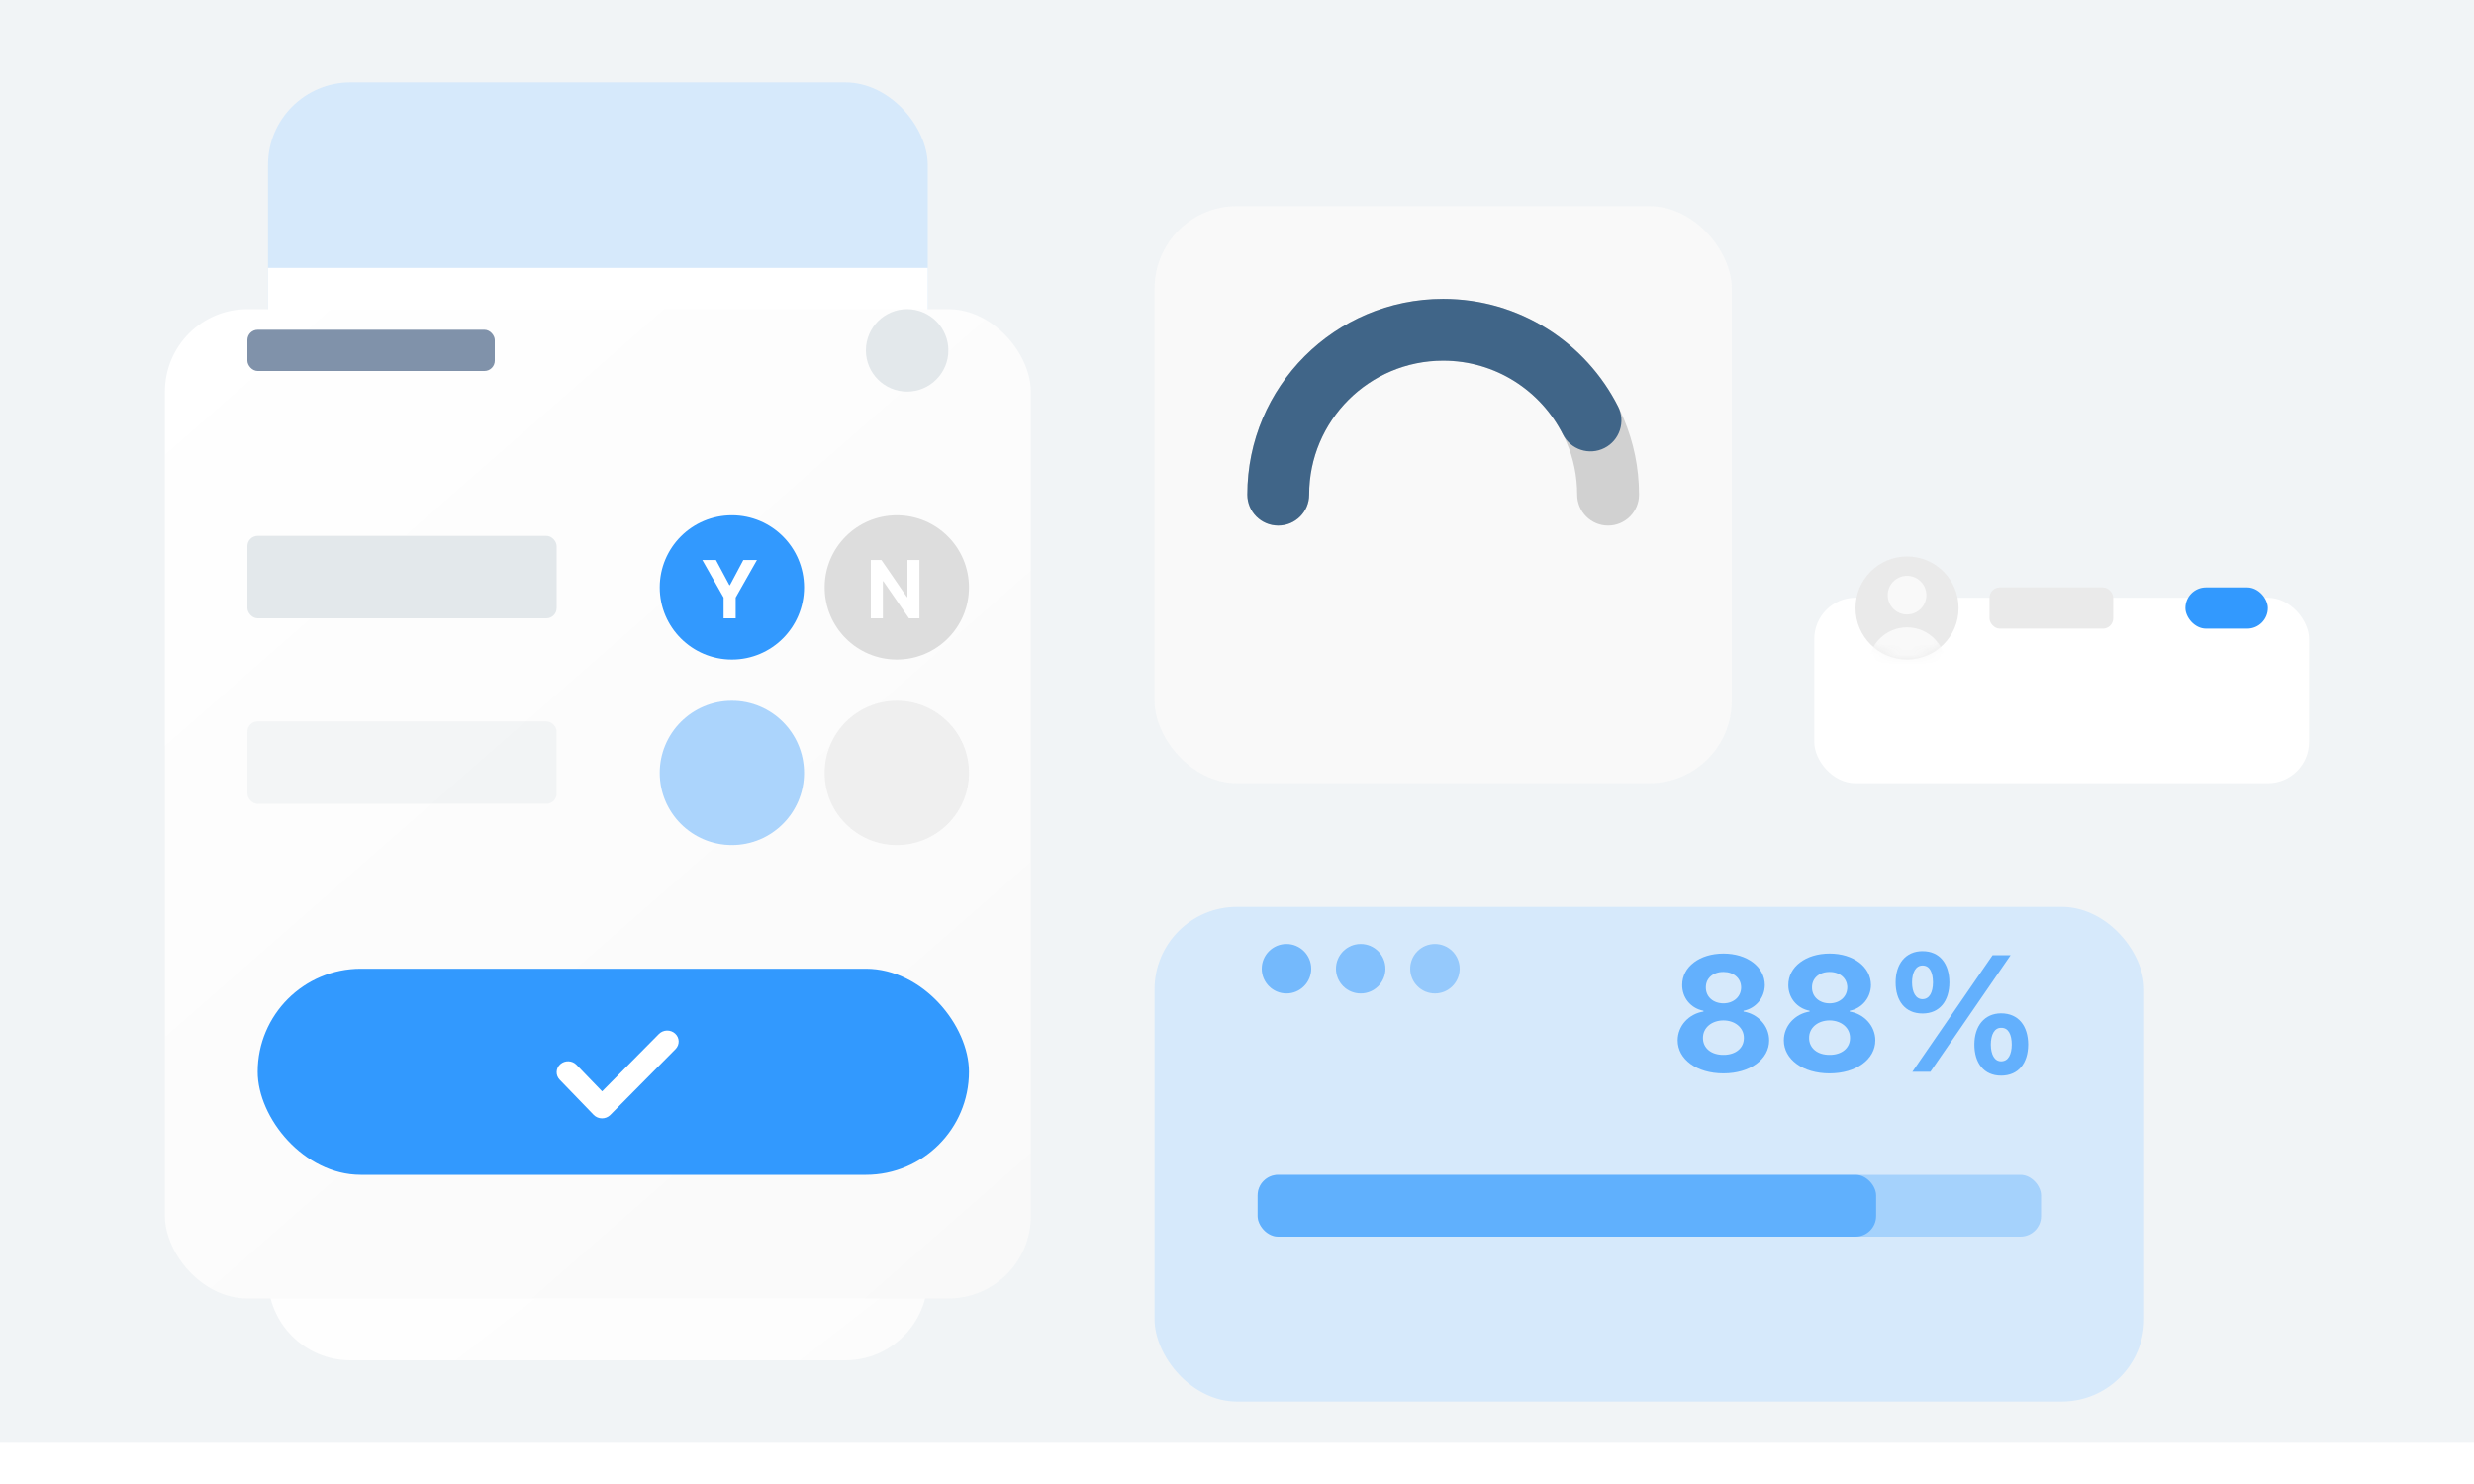 <svg width="240" height="144" viewBox="0 0 240 144" fill="none" xmlns="http://www.w3.org/2000/svg">
<rect width="240" height="140" fill="#F1F4F6"/>
<g filter="url(#filter0_d_286_5225)">
<rect x="112" y="12" width="56" height="56" rx="8" fill="#F9F9F9"/>
</g>
<path fill-rule="evenodd" clip-rule="evenodd" d="M140 35C132.82 35 127 40.82 127 48C127 49.657 125.657 51 124 51C122.343 51 121 49.657 121 48C121 37.507 129.507 29 140 29C150.493 29 159 37.507 159 48C159 49.657 157.657 51 156 51C154.343 51 153 49.657 153 48C153 40.82 147.18 35 140 35Z" fill="#D1D1D1"/>
<path fill-rule="evenodd" clip-rule="evenodd" d="M140 35C132.82 35 127 40.82 127 48C127 49.657 125.657 51 124 51C122.343 51 121 49.657 121 48C121 37.507 129.507 29 140 29C147.422 29 153.845 33.257 156.97 39.448C157.717 40.927 157.123 42.732 155.644 43.478C154.165 44.225 152.361 43.631 151.614 42.152C149.47 37.903 145.071 35 140 35Z" fill="#406588"/>
<g filter="url(#filter1_d_286_5225)">
<rect x="176" y="50" width="48" height="18" rx="4" fill="white"/>
</g>
<rect x="212" y="57" width="8" height="4" rx="2" fill="#3299FE"/>
<circle cx="185" cy="59" r="5" fill="#EAEAEA"/>
<mask id="mask0_286_5225" style="mask-type:alpha" maskUnits="userSpaceOnUse" x="180" y="54" width="10" height="10">
<circle cx="185" cy="59" r="5" fill="#EAEAEA"/>
</mask>
<g mask="url(#mask0_286_5225)">
<path fill-rule="evenodd" clip-rule="evenodd" d="M185 59.625C186.036 59.625 186.875 58.786 186.875 57.75C186.875 56.715 186.036 55.875 185 55.875C183.964 55.875 183.125 56.715 183.125 57.75C183.125 58.786 183.964 59.625 185 59.625ZM185 60.875C182.929 60.875 181.25 62.554 181.25 64.625V65.32C181.25 65.627 181.499 65.875 181.806 65.875H188.194C188.501 65.875 188.75 65.627 188.75 65.32V64.625C188.75 62.554 187.071 60.875 185 60.875Z" fill="#F9F9F9"/>
</g>
<rect x="193" y="57" width="12" height="4" rx="1" fill="#EAEAEA"/>
<rect x="26" y="8" width="64" height="100" rx="8" fill="#D6E9FB"/>
<path d="M26 26H90V124C90 128.418 86.418 132 82 132H34C29.582 132 26 128.418 26 124V26Z" fill="url(#paint0_linear_286_5225)"/>
<g filter="url(#filter2_d_286_5225)">
<rect x="16" y="22" width="84" height="96" rx="8" fill="url(#paint1_linear_286_5225)"/>
</g>
<circle cx="88" cy="34" r="4" fill="#E3E8EB"/>
<rect x="24" y="32" width="24" height="4" rx="1" fill="#8092AA"/>
<rect x="24" y="52" width="30" height="8" rx="1" fill="#E3E8EB"/>
<rect opacity="0.4" x="24" y="70" width="30" height="8" rx="1" fill="#E3E8EB"/>
<circle cx="71" cy="57" r="7" fill="#3299FE"/>
<circle opacity="0.4" cx="71" cy="75" r="7" fill="#3299FE"/>
<circle cx="87" cy="57" r="7" fill="#DDDDDD"/>
<circle opacity="0.4" cx="87" cy="75" r="7" fill="#DDDDDD"/>
<path d="M68.133 54.344L70.195 57.984V60H71.367V57.984L73.43 54.344H72.109L70.812 56.781H70.758L69.453 54.344H68.133Z" fill="white"/>
<path d="M89.195 54.344H88.031V57.938H87.977L85.508 54.344H84.477V60H85.648V56.406H85.695L88.18 60H89.195V54.344Z" fill="white"/>
<rect x="25" y="94" width="69" height="20" rx="10" fill="#3299FE"/>
<path fill-rule="evenodd" clip-rule="evenodd" d="M65.492 100.293C65.936 100.698 65.954 101.372 65.532 101.799L59.205 108.189C58.993 108.402 58.7 108.522 58.393 108.52C58.087 108.518 57.794 108.395 57.586 108.179L54.296 104.771C53.879 104.339 53.906 103.666 54.355 103.266C54.805 102.866 55.507 102.892 55.924 103.323L58.41 105.899L63.923 100.331C64.345 99.905 65.048 99.888 65.492 100.293Z" fill="white"/>
<g filter="url(#filter3_d_286_5225)">
<rect x="112" y="80" width="96" height="48" rx="8" fill="#D6E9FB"/>
</g>
<rect opacity="0.3" x="122" y="114" width="76" height="6" rx="2" fill="#3299FE"/>
<rect opacity="0.6" x="122" y="114" width="60" height="6" rx="2" fill="#3299FE"/>
<g opacity="0.6">
<ellipse opacity="0.65" cx="139.201" cy="94" rx="2.4" ry="2.4" fill="#3299FE"/>
<circle opacity="0.85" cx="132" cy="94" r="2.4" fill="#3299FE"/>
<ellipse cx="124.8" cy="94" rx="2.4" ry="2.4" fill="#3299FE"/>
</g>
<g opacity="0.7">
<path d="M167.188 104.156C169.766 104.156 171.625 102.797 171.625 100.953C171.625 99.531 170.516 98.375 169.141 98.156V98.078C170.328 97.844 171.195 96.82 171.203 95.578C171.195 93.82 169.5 92.531 167.188 92.531C164.875 92.531 163.18 93.82 163.188 95.578C163.18 96.82 164.023 97.844 165.25 98.078V98.156C163.844 98.375 162.75 99.531 162.75 100.953C162.75 102.797 164.602 104.156 167.188 104.156ZM165.203 100.719C165.195 99.734 166.039 99.023 167.188 99.016C168.336 99.023 169.18 99.742 169.172 100.719C169.18 101.688 168.383 102.367 167.188 102.359C165.992 102.367 165.195 101.688 165.203 100.719ZM165.484 95.812C165.477 94.93 166.172 94.312 167.188 94.312C168.195 94.312 168.898 94.93 168.906 95.812C168.898 96.719 168.18 97.352 167.188 97.359C166.188 97.352 165.477 96.719 165.484 95.812Z" fill="#3299FE"/>
<path d="M177.484 104.156C180.062 104.156 181.922 102.797 181.922 100.953C181.922 99.531 180.812 98.375 179.438 98.156V98.078C180.625 97.844 181.492 96.82 181.5 95.578C181.492 93.82 179.797 92.531 177.484 92.531C175.172 92.531 173.477 93.82 173.484 95.578C173.477 96.82 174.32 97.844 175.547 98.078V98.156C174.141 98.375 173.047 99.531 173.047 100.953C173.047 102.797 174.898 104.156 177.484 104.156ZM175.5 100.719C175.492 99.734 176.336 99.023 177.484 99.016C178.633 99.023 179.477 99.742 179.469 100.719C179.477 101.688 178.68 102.367 177.484 102.359C176.289 102.367 175.492 101.688 175.5 100.719ZM175.781 95.812C175.773 94.93 176.469 94.312 177.484 94.312C178.492 94.312 179.195 94.93 179.203 95.812C179.195 96.719 178.477 97.352 177.484 97.359C176.484 97.352 175.773 96.719 175.781 95.812Z" fill="#3299FE"/>
<path d="M186.5 98.344C188.172 98.344 189.102 97.125 189.109 95.328C189.102 93.539 188.195 92.297 186.5 92.297C184.852 92.297 183.891 93.539 183.891 95.328C183.891 97.109 184.805 98.344 186.5 98.344ZM185.484 95.328C185.492 94.367 185.836 93.695 186.5 93.688C187.203 93.688 187.508 94.352 187.516 95.328C187.508 96.305 187.172 96.945 186.5 96.953C185.844 96.945 185.492 96.305 185.484 95.328ZM185.516 104H187.266L195.047 92.688H193.297L185.516 104ZM191.531 101.359C191.531 103.141 192.445 104.375 194.125 104.375C195.812 104.375 196.742 103.156 196.75 101.359C196.742 99.57 195.836 98.336 194.125 98.328C192.492 98.336 191.531 99.57 191.531 101.359ZM193.125 101.359C193.133 100.398 193.469 99.727 194.125 99.734C194.836 99.719 195.148 100.383 195.156 101.359C195.148 102.336 194.812 102.984 194.125 102.984C193.484 102.984 193.133 102.336 193.125 101.359Z" fill="#3299FE"/>
</g>
<defs>
<filter id="filter0_d_286_5225" x="104" y="12" width="72" height="72" filterUnits="userSpaceOnUse" color-interpolation-filters="sRGB">
<feFlood flood-opacity="0" result="BackgroundImageFix"/>
<feColorMatrix in="SourceAlpha" type="matrix" values="0 0 0 0 0 0 0 0 0 0 0 0 0 0 0 0 0 0 127 0" result="hardAlpha"/>
<feMorphology radius="8" operator="erode" in="SourceAlpha" result="effect1_dropShadow_286_5225"/>
<feOffset dy="8"/>
<feGaussianBlur stdDeviation="8"/>
<feComposite in2="hardAlpha" operator="out"/>
<feColorMatrix type="matrix" values="0 0 0 0 0 0 0 0 0 0 0 0 0 0 0 0 0 0 0.16 0"/>
<feBlend mode="normal" in2="BackgroundImageFix" result="effect1_dropShadow_286_5225"/>
<feBlend mode="normal" in="SourceGraphic" in2="effect1_dropShadow_286_5225" result="shape"/>
</filter>
<filter id="filter1_d_286_5225" x="168" y="50" width="64" height="34" filterUnits="userSpaceOnUse" color-interpolation-filters="sRGB">
<feFlood flood-opacity="0" result="BackgroundImageFix"/>
<feColorMatrix in="SourceAlpha" type="matrix" values="0 0 0 0 0 0 0 0 0 0 0 0 0 0 0 0 0 0 127 0" result="hardAlpha"/>
<feMorphology radius="8" operator="erode" in="SourceAlpha" result="effect1_dropShadow_286_5225"/>
<feOffset dy="8"/>
<feGaussianBlur stdDeviation="8"/>
<feComposite in2="hardAlpha" operator="out"/>
<feColorMatrix type="matrix" values="0 0 0 0 0 0 0 0 0 0 0 0 0 0 0 0 0 0 0.25 0"/>
<feBlend mode="normal" in2="BackgroundImageFix" result="effect1_dropShadow_286_5225"/>
<feBlend mode="normal" in="SourceGraphic" in2="effect1_dropShadow_286_5225" result="shape"/>
</filter>
<filter id="filter2_d_286_5225" x="8" y="22" width="100" height="112" filterUnits="userSpaceOnUse" color-interpolation-filters="sRGB">
<feFlood flood-opacity="0" result="BackgroundImageFix"/>
<feColorMatrix in="SourceAlpha" type="matrix" values="0 0 0 0 0 0 0 0 0 0 0 0 0 0 0 0 0 0 127 0" result="hardAlpha"/>
<feMorphology radius="8" operator="erode" in="SourceAlpha" result="effect1_dropShadow_286_5225"/>
<feOffset dy="8"/>
<feGaussianBlur stdDeviation="8"/>
<feComposite in2="hardAlpha" operator="out"/>
<feColorMatrix type="matrix" values="0 0 0 0 0 0 0 0 0 0 0 0 0 0 0 0 0 0 0.16 0"/>
<feBlend mode="normal" in2="BackgroundImageFix" result="effect1_dropShadow_286_5225"/>
<feBlend mode="normal" in="SourceGraphic" in2="effect1_dropShadow_286_5225" result="shape"/>
</filter>
<filter id="filter3_d_286_5225" x="104" y="80" width="112" height="64" filterUnits="userSpaceOnUse" color-interpolation-filters="sRGB">
<feFlood flood-opacity="0" result="BackgroundImageFix"/>
<feColorMatrix in="SourceAlpha" type="matrix" values="0 0 0 0 0 0 0 0 0 0 0 0 0 0 0 0 0 0 127 0" result="hardAlpha"/>
<feMorphology radius="8" operator="erode" in="SourceAlpha" result="effect1_dropShadow_286_5225"/>
<feOffset dy="8"/>
<feGaussianBlur stdDeviation="8"/>
<feComposite in2="hardAlpha" operator="out"/>
<feColorMatrix type="matrix" values="0 0 0 0 0 0 0 0 0 0 0 0 0 0 0 0 0 0 0.16 0"/>
<feBlend mode="normal" in2="BackgroundImageFix" result="effect1_dropShadow_286_5225"/>
<feBlend mode="normal" in="SourceGraphic" in2="effect1_dropShadow_286_5225" result="shape"/>
</filter>
<linearGradient id="paint0_linear_286_5225" x1="58" y1="82.5" x2="133.098" y2="179.556" gradientUnits="userSpaceOnUse">
<stop stop-color="white"/>
<stop offset="1" stop-color="#F9F9F9"/>
</linearGradient>
<linearGradient id="paint1_linear_286_5225" x1="16" y1="22" x2="100" y2="118" gradientUnits="userSpaceOnUse">
<stop stop-color="white"/>
<stop offset="1" stop-color="#F9F9F9"/>
</linearGradient>
</defs>
</svg>
